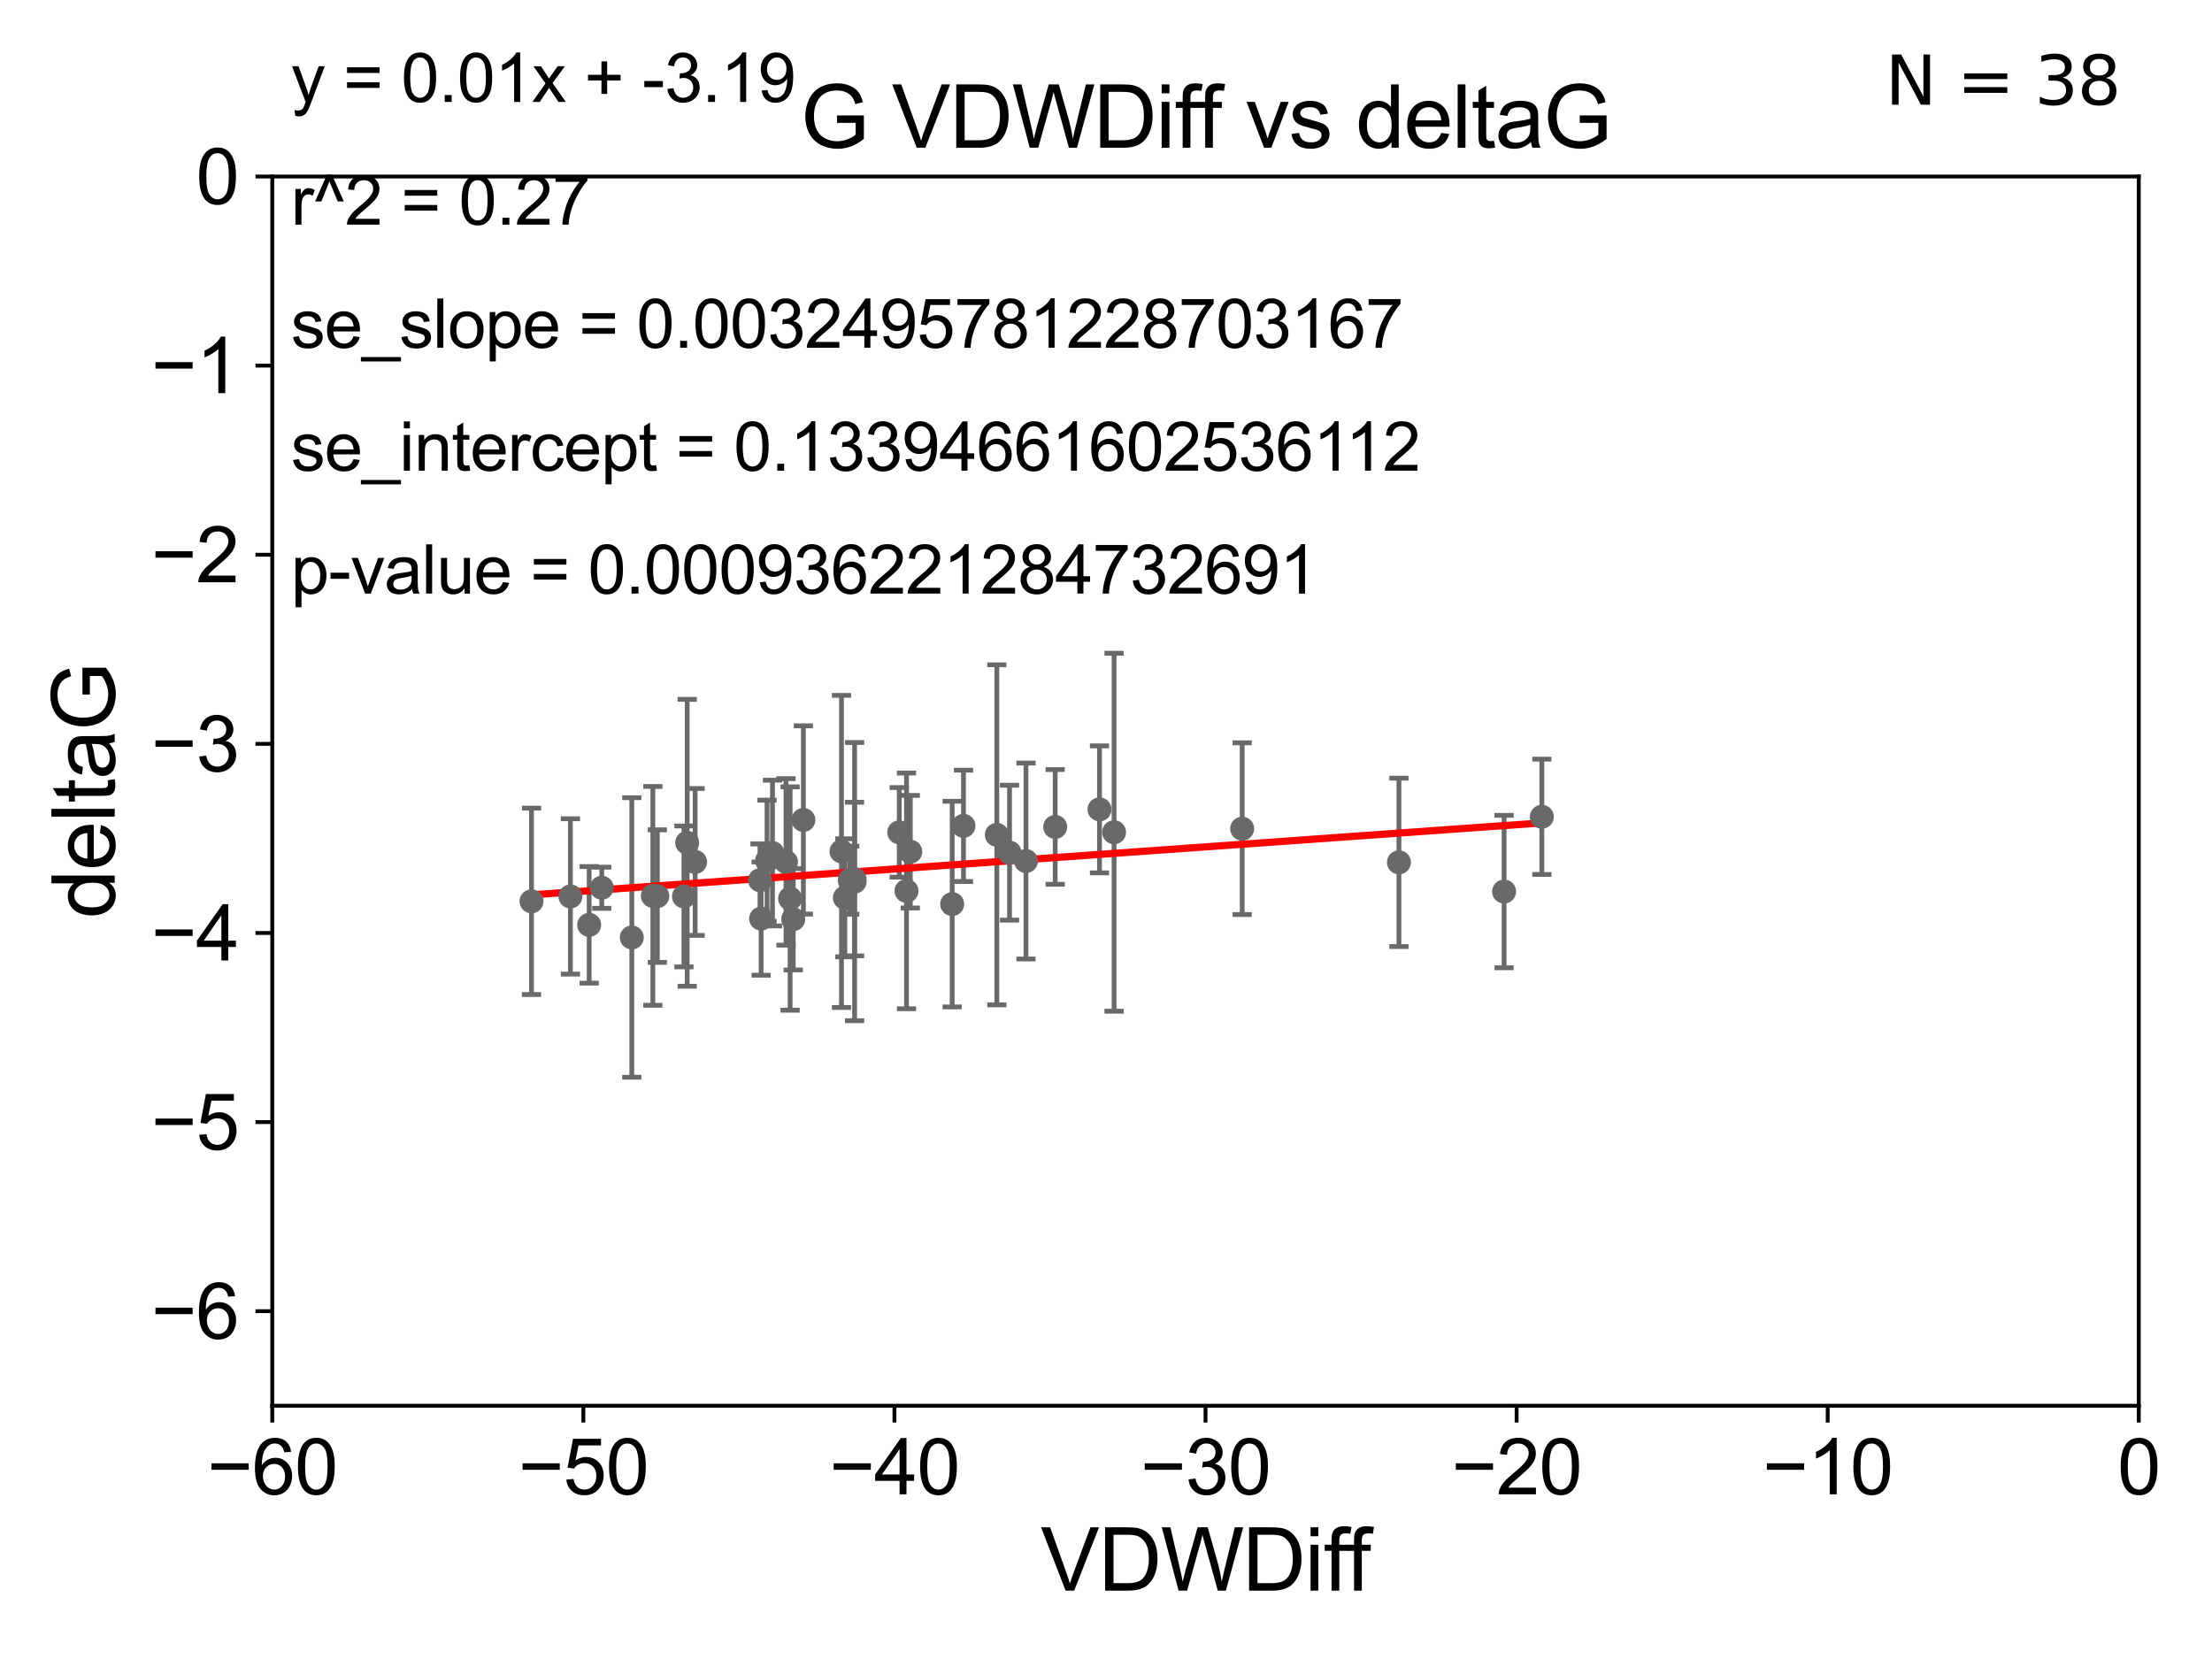 <?xml version="1.0" encoding="utf-8" standalone="no"?>
<!DOCTYPE svg PUBLIC "-//W3C//DTD SVG 1.1//EN"
  "http://www.w3.org/Graphics/SVG/1.1/DTD/svg11.dtd">
<svg xmlns:xlink="http://www.w3.org/1999/xlink" width="460.8pt" height="345.6pt" viewBox="0 0 460.8 345.6" xmlns="http://www.w3.org/2000/svg" version="1.1">
 <defs>
  <style type="text/css">*{stroke-linejoin: round; stroke-linecap: butt}</style>
 </defs>
 <g id="figure_1">
  <g id="patch_1">
   <path d="M 0 345.6 
L 460.8 345.6 
L 460.8 0 
L 0 0 
z
" style="fill: #ffffff"/>
  </g>
  <g id="axes_1">
   <g id="patch_2">
    <path d="M 56.72 292.84 
L 445.545 292.84 
L 445.545 36.775 
L 56.72 36.775 
z
" style="fill: #ffffff"/>
   </g>
   <g id="PathCollection_1">
    <defs>
     <path id="mfa354873b5" d="M 0 1.118 
C 0.297 1.118 0.581 1 0.791 0.791 
C 1 0.581 1.118 0.297 1.118 0 
C 1.118 -0.297 1 -0.581 0.791 -0.791 
C 0.581 -1 0.297 -1.118 0 -1.118 
C -0.297 -1.118 -0.581 -1 -0.791 -0.791 
C -1 -0.581 -1.118 -0.297 -1.118 0 
C -1.118 0.297 -1 0.581 -0.791 0.791 
C -0.581 1 -0.297 1.118 0 1.118 
z
" style="stroke: #696969"/>
    </defs>
    <g clip-path="url(#pa8fa0584c8)">
     <use xlink:href="#mfa354873b5" x="158.326" y="183.361" style="fill: #696969; stroke: #696969"/>
     <use xlink:href="#mfa354873b5" x="136.001" y="186.627" style="fill: #696969; stroke: #696969"/>
     <use xlink:href="#mfa354873b5" x="160.919" y="177.712" style="fill: #696969; stroke: #696969"/>
     <use xlink:href="#mfa354873b5" x="110.721" y="187.766" style="fill: #696969; stroke: #696969"/>
     <use xlink:href="#mfa354873b5" x="177.024" y="183.361" style="fill: #696969; stroke: #696969"/>
     <use xlink:href="#mfa354873b5" x="159.786" y="179.304" style="fill: #696969; stroke: #696969"/>
     <use xlink:href="#mfa354873b5" x="158.558" y="191.362" style="fill: #696969; stroke: #696969"/>
     <use xlink:href="#mfa354873b5" x="136.936" y="186.675" style="fill: #696969; stroke: #696969"/>
     <use xlink:href="#mfa354873b5" x="122.733" y="192.668" style="fill: #696969; stroke: #696969"/>
     <use xlink:href="#mfa354873b5" x="167.356" y="170.809" style="fill: #696969; stroke: #696969"/>
     <use xlink:href="#mfa354873b5" x="187.327" y="173.397" style="fill: #696969; stroke: #696969"/>
     <use xlink:href="#mfa354873b5" x="143.154" y="175.566" style="fill: #696969; stroke: #696969"/>
     <use xlink:href="#mfa354873b5" x="118.828" y="186.743" style="fill: #696969; stroke: #696969"/>
     <use xlink:href="#mfa354873b5" x="178.015" y="183.121" style="fill: #696969; stroke: #696969"/>
     <use xlink:href="#mfa354873b5" x="142.48" y="186.741" style="fill: #696969; stroke: #696969"/>
     <use xlink:href="#mfa354873b5" x="188.839" y="185.595" style="fill: #696969; stroke: #696969"/>
     <use xlink:href="#mfa354873b5" x="163.736" y="179.547" style="fill: #696969; stroke: #696969"/>
     <use xlink:href="#mfa354873b5" x="178.03" y="183.656" style="fill: #696969; stroke: #696969"/>
     <use xlink:href="#mfa354873b5" x="175.297" y="177.365" style="fill: #696969; stroke: #696969"/>
     <use xlink:href="#mfa354873b5" x="131.617" y="195.295" style="fill: #696969; stroke: #696969"/>
     <use xlink:href="#mfa354873b5" x="176" y="187.024" style="fill: #696969; stroke: #696969"/>
     <use xlink:href="#mfa354873b5" x="164.595" y="187.184" style="fill: #696969; stroke: #696969"/>
     <use xlink:href="#mfa354873b5" x="125.359" y="184.94" style="fill: #696969; stroke: #696969"/>
     <use xlink:href="#mfa354873b5" x="144.808" y="179.561" style="fill: #696969; stroke: #696969"/>
     <use xlink:href="#mfa354873b5" x="165.243" y="191.497" style="fill: #696969; stroke: #696969"/>
     <use xlink:href="#mfa354873b5" x="219.816" y="172.264" style="fill: #696969; stroke: #696969"/>
     <use xlink:href="#mfa354873b5" x="198.358" y="188.337" style="fill: #696969; stroke: #696969"/>
     <use xlink:href="#mfa354873b5" x="229.045" y="168.607" style="fill: #696969; stroke: #696969"/>
     <use xlink:href="#mfa354873b5" x="210.303" y="177.627" style="fill: #696969; stroke: #696969"/>
     <use xlink:href="#mfa354873b5" x="189.631" y="177.423" style="fill: #696969; stroke: #696969"/>
     <use xlink:href="#mfa354873b5" x="207.658" y="173.908" style="fill: #696969; stroke: #696969"/>
     <use xlink:href="#mfa354873b5" x="232.083" y="173.37" style="fill: #696969; stroke: #696969"/>
     <use xlink:href="#mfa354873b5" x="200.713" y="172.036" style="fill: #696969; stroke: #696969"/>
     <use xlink:href="#mfa354873b5" x="213.731" y="179.365" style="fill: #696969; stroke: #696969"/>
     <use xlink:href="#mfa354873b5" x="258.766" y="172.629" style="fill: #696969; stroke: #696969"/>
     <use xlink:href="#mfa354873b5" x="313.328" y="185.726" style="fill: #696969; stroke: #696969"/>
     <use xlink:href="#mfa354873b5" x="291.423" y="179.642" style="fill: #696969; stroke: #696969"/>
     <use xlink:href="#mfa354873b5" x="321.193" y="170.152" style="fill: #696969; stroke: #696969"/>
    </g>
   </g>
   <g id="matplotlib.axis_1">
    <g id="xtick_1">
     <g id="line2d_1">
      <defs>
       <path id="mc25c8fb2d3" d="M 0 0 
L 0 3.5 
" style="stroke: #000000; stroke-width: 0.8"/>
      </defs>
      <g>
       <use xlink:href="#mc25c8fb2d3" x="56.72" y="292.84" style="stroke: #000000; stroke-width: 0.8"/>
      </g>
     </g>
     <g id="text_1">
      <!-- −60 -->
      <g transform="translate(43.15 311.293)scale(0.16 -0.16)">
       <defs>
        <path id="ArialMT-2212" d="M 3381 1997 
L 356 1997 
L 356 2522 
L 3381 2522 
L 3381 1997 
z
" transform="scale(0.016)"/>
        <path id="ArialMT-36" d="M 3184 3459 
L 2625 3416 
Q 2550 3747 2413 3897 
Q 2184 4138 1850 4138 
Q 1581 4138 1378 3988 
Q 1113 3794 959 3422 
Q 806 3050 800 2363 
Q 1003 2672 1297 2822 
Q 1591 2972 1913 2972 
Q 2475 2972 2870 2558 
Q 3266 2144 3266 1488 
Q 3266 1056 3080 686 
Q 2894 316 2569 119 
Q 2244 -78 1831 -78 
Q 1128 -78 684 439 
Q 241 956 241 2144 
Q 241 3472 731 4075 
Q 1159 4600 1884 4600 
Q 2425 4600 2770 4297 
Q 3116 3994 3184 3459 
z
M 888 1484 
Q 888 1194 1011 928 
Q 1134 663 1356 523 
Q 1578 384 1822 384 
Q 2178 384 2434 671 
Q 2691 959 2691 1453 
Q 2691 1928 2437 2201 
Q 2184 2475 1800 2475 
Q 1419 2475 1153 2201 
Q 888 1928 888 1484 
z
" transform="scale(0.016)"/>
        <path id="ArialMT-30" d="M 266 2259 
Q 266 3072 433 3567 
Q 600 4063 929 4331 
Q 1259 4600 1759 4600 
Q 2128 4600 2406 4451 
Q 2684 4303 2865 4023 
Q 3047 3744 3150 3342 
Q 3253 2941 3253 2259 
Q 3253 1453 3087 958 
Q 2922 463 2592 192 
Q 2263 -78 1759 -78 
Q 1097 -78 719 397 
Q 266 969 266 2259 
z
M 844 2259 
Q 844 1131 1108 757 
Q 1372 384 1759 384 
Q 2147 384 2411 759 
Q 2675 1134 2675 2259 
Q 2675 3391 2411 3762 
Q 2147 4134 1753 4134 
Q 1366 4134 1134 3806 
Q 844 3388 844 2259 
z
" transform="scale(0.016)"/>
       </defs>
       <use xlink:href="#ArialMT-2212"/>
       <use xlink:href="#ArialMT-36" x="58.398"/>
       <use xlink:href="#ArialMT-30" x="114.014"/>
      </g>
     </g>
    </g>
    <g id="xtick_2">
     <g id="line2d_2">
      <g>
       <use xlink:href="#mc25c8fb2d3" x="121.524" y="292.84" style="stroke: #000000; stroke-width: 0.8"/>
      </g>
     </g>
     <g id="text_2">
      <!-- −50 -->
      <g transform="translate(107.954 311.293)scale(0.16 -0.16)">
       <defs>
        <path id="ArialMT-35" d="M 266 1200 
L 856 1250 
Q 922 819 1161 601 
Q 1400 384 1738 384 
Q 2144 384 2425 690 
Q 2706 997 2706 1503 
Q 2706 1984 2436 2262 
Q 2166 2541 1728 2541 
Q 1456 2541 1237 2417 
Q 1019 2294 894 2097 
L 366 2166 
L 809 4519 
L 3088 4519 
L 3088 3981 
L 1259 3981 
L 1013 2750 
Q 1425 3038 1878 3038 
Q 2478 3038 2890 2622 
Q 3303 2206 3303 1553 
Q 3303 931 2941 478 
Q 2500 -78 1738 -78 
Q 1113 -78 717 272 
Q 322 622 266 1200 
z
" transform="scale(0.016)"/>
       </defs>
       <use xlink:href="#ArialMT-2212"/>
       <use xlink:href="#ArialMT-35" x="58.398"/>
       <use xlink:href="#ArialMT-30" x="114.014"/>
      </g>
     </g>
    </g>
    <g id="xtick_3">
     <g id="line2d_3">
      <g>
       <use xlink:href="#mc25c8fb2d3" x="186.328" y="292.84" style="stroke: #000000; stroke-width: 0.8"/>
      </g>
     </g>
     <g id="text_3">
      <!-- −40 -->
      <g transform="translate(172.758 311.293)scale(0.16 -0.16)">
       <defs>
        <path id="ArialMT-34" d="M 2069 0 
L 2069 1097 
L 81 1097 
L 81 1613 
L 2172 4581 
L 2631 4581 
L 2631 1613 
L 3250 1613 
L 3250 1097 
L 2631 1097 
L 2631 0 
L 2069 0 
z
M 2069 1613 
L 2069 3678 
L 634 1613 
L 2069 1613 
z
" transform="scale(0.016)"/>
       </defs>
       <use xlink:href="#ArialMT-2212"/>
       <use xlink:href="#ArialMT-34" x="58.398"/>
       <use xlink:href="#ArialMT-30" x="114.014"/>
      </g>
     </g>
    </g>
    <g id="xtick_4">
     <g id="line2d_4">
      <g>
       <use xlink:href="#mc25c8fb2d3" x="251.132" y="292.84" style="stroke: #000000; stroke-width: 0.8"/>
      </g>
     </g>
     <g id="text_4">
      <!-- −30 -->
      <g transform="translate(237.562 311.293)scale(0.16 -0.16)">
       <defs>
        <path id="ArialMT-33" d="M 269 1209 
L 831 1284 
Q 928 806 1161 595 
Q 1394 384 1728 384 
Q 2125 384 2398 659 
Q 2672 934 2672 1341 
Q 2672 1728 2419 1979 
Q 2166 2231 1775 2231 
Q 1616 2231 1378 2169 
L 1441 2663 
Q 1497 2656 1531 2656 
Q 1891 2656 2178 2843 
Q 2466 3031 2466 3422 
Q 2466 3731 2256 3934 
Q 2047 4138 1716 4138 
Q 1388 4138 1169 3931 
Q 950 3725 888 3313 
L 325 3413 
Q 428 3978 793 4289 
Q 1159 4600 1703 4600 
Q 2078 4600 2393 4439 
Q 2709 4278 2876 4000 
Q 3044 3722 3044 3409 
Q 3044 3113 2884 2869 
Q 2725 2625 2413 2481 
Q 2819 2388 3044 2092 
Q 3269 1797 3269 1353 
Q 3269 753 2831 336 
Q 2394 -81 1725 -81 
Q 1122 -81 723 278 
Q 325 638 269 1209 
z
" transform="scale(0.016)"/>
       </defs>
       <use xlink:href="#ArialMT-2212"/>
       <use xlink:href="#ArialMT-33" x="58.398"/>
       <use xlink:href="#ArialMT-30" x="114.014"/>
      </g>
     </g>
    </g>
    <g id="xtick_5">
     <g id="line2d_5">
      <g>
       <use xlink:href="#mc25c8fb2d3" x="315.937" y="292.84" style="stroke: #000000; stroke-width: 0.8"/>
      </g>
     </g>
     <g id="text_5">
      <!-- −20 -->
      <g transform="translate(302.367 311.293)scale(0.16 -0.16)">
       <defs>
        <path id="ArialMT-32" d="M 3222 541 
L 3222 0 
L 194 0 
Q 188 203 259 391 
Q 375 700 629 1000 
Q 884 1300 1366 1694 
Q 2113 2306 2375 2664 
Q 2638 3022 2638 3341 
Q 2638 3675 2398 3904 
Q 2159 4134 1775 4134 
Q 1369 4134 1125 3890 
Q 881 3647 878 3216 
L 300 3275 
Q 359 3922 746 4261 
Q 1134 4600 1788 4600 
Q 2447 4600 2831 4234 
Q 3216 3869 3216 3328 
Q 3216 3053 3103 2787 
Q 2991 2522 2730 2228 
Q 2469 1934 1863 1422 
Q 1356 997 1212 845 
Q 1069 694 975 541 
L 3222 541 
z
" transform="scale(0.016)"/>
       </defs>
       <use xlink:href="#ArialMT-2212"/>
       <use xlink:href="#ArialMT-32" x="58.398"/>
       <use xlink:href="#ArialMT-30" x="114.014"/>
      </g>
     </g>
    </g>
    <g id="xtick_6">
     <g id="line2d_6">
      <g>
       <use xlink:href="#mc25c8fb2d3" x="380.741" y="292.84" style="stroke: #000000; stroke-width: 0.8"/>
      </g>
     </g>
     <g id="text_6">
      <!-- −10 -->
      <g transform="translate(367.171 311.293)scale(0.16 -0.16)">
       <defs>
        <path id="ArialMT-31" d="M 2384 0 
L 1822 0 
L 1822 3584 
Q 1619 3391 1289 3197 
Q 959 3003 697 2906 
L 697 3450 
Q 1169 3672 1522 3987 
Q 1875 4303 2022 4600 
L 2384 4600 
L 2384 0 
z
" transform="scale(0.016)"/>
       </defs>
       <use xlink:href="#ArialMT-2212"/>
       <use xlink:href="#ArialMT-31" x="58.398"/>
       <use xlink:href="#ArialMT-30" x="114.014"/>
      </g>
     </g>
    </g>
    <g id="xtick_7">
     <g id="line2d_7">
      <g>
       <use xlink:href="#mc25c8fb2d3" x="445.545" y="292.84" style="stroke: #000000; stroke-width: 0.8"/>
      </g>
     </g>
     <g id="text_7">
      <!-- 0 -->
      <g transform="translate(441.096 311.293)scale(0.16 -0.16)">
       <use xlink:href="#ArialMT-30"/>
      </g>
     </g>
    </g>
    <g id="text_8">
     <!-- VDWDiff -->
     <g transform="translate(216.792 331.357)scale(0.18 -0.18)">
      <defs>
       <path id="ArialMT-56" d="M 1803 0 
L 28 4581 
L 684 4581 
L 1875 1253 
Q 2019 853 2116 503 
Q 2222 878 2363 1253 
L 3600 4581 
L 4219 4581 
L 2425 0 
L 1803 0 
z
" transform="scale(0.016)"/>
       <path id="ArialMT-44" d="M 494 0 
L 494 4581 
L 2072 4581 
Q 2606 4581 2888 4516 
Q 3281 4425 3559 4188 
Q 3922 3881 4101 3404 
Q 4281 2928 4281 2316 
Q 4281 1794 4159 1391 
Q 4038 988 3847 723 
Q 3656 459 3429 307 
Q 3203 156 2883 78 
Q 2563 0 2147 0 
L 494 0 
z
M 1100 541 
L 2078 541 
Q 2531 541 2789 625 
Q 3047 709 3200 863 
Q 3416 1078 3536 1442 
Q 3656 1806 3656 2325 
Q 3656 3044 3420 3430 
Q 3184 3816 2847 3947 
Q 2603 4041 2063 4041 
L 1100 4041 
L 1100 541 
z
" transform="scale(0.016)"/>
       <path id="ArialMT-57" d="M 1294 0 
L 78 4581 
L 700 4581 
L 1397 1578 
Q 1509 1106 1591 641 
Q 1766 1375 1797 1488 
L 2669 4581 
L 3400 4581 
L 4056 2263 
Q 4303 1400 4413 641 
Q 4500 1075 4641 1638 
L 5359 4581 
L 5969 4581 
L 4713 0 
L 4128 0 
L 3163 3491 
Q 3041 3928 3019 4028 
Q 2947 3713 2884 3491 
L 1913 0 
L 1294 0 
z
" transform="scale(0.016)"/>
       <path id="ArialMT-69" d="M 425 3934 
L 425 4581 
L 988 4581 
L 988 3934 
L 425 3934 
z
M 425 0 
L 425 3319 
L 988 3319 
L 988 0 
L 425 0 
z
" transform="scale(0.016)"/>
       <path id="ArialMT-66" d="M 556 0 
L 556 2881 
L 59 2881 
L 59 3319 
L 556 3319 
L 556 3672 
Q 556 4006 616 4169 
Q 697 4388 901 4523 
Q 1106 4659 1475 4659 
Q 1713 4659 2000 4603 
L 1916 4113 
Q 1741 4144 1584 4144 
Q 1328 4144 1222 4034 
Q 1116 3925 1116 3625 
L 1116 3319 
L 1763 3319 
L 1763 2881 
L 1116 2881 
L 1116 0 
L 556 0 
z
" transform="scale(0.016)"/>
      </defs>
      <use xlink:href="#ArialMT-56"/>
      <use xlink:href="#ArialMT-44" x="66.699"/>
      <use xlink:href="#ArialMT-57" x="138.916"/>
      <use xlink:href="#ArialMT-44" x="233.301"/>
      <use xlink:href="#ArialMT-69" x="305.518"/>
      <use xlink:href="#ArialMT-66" x="327.734"/>
      <use xlink:href="#ArialMT-66" x="353.768"/>
     </g>
    </g>
   </g>
   <g id="matplotlib.axis_2">
    <g id="ytick_1">
     <g id="line2d_8">
      <defs>
       <path id="mfca65fd960" d="M 0 0 
L -3.5 0 
" style="stroke: #000000; stroke-width: 0.8"/>
      </defs>
      <g>
       <use xlink:href="#mfca65fd960" x="56.72" y="273.143" style="stroke: #000000; stroke-width: 0.8"/>
      </g>
     </g>
     <g id="text_9">
      <!-- −6 -->
      <g transform="translate(31.477 278.869)scale(0.16 -0.16)">
       <use xlink:href="#ArialMT-2212"/>
       <use xlink:href="#ArialMT-36" x="58.398"/>
      </g>
     </g>
    </g>
    <g id="ytick_2">
     <g id="line2d_9">
      <g>
       <use xlink:href="#mfca65fd960" x="56.72" y="233.748" style="stroke: #000000; stroke-width: 0.8"/>
      </g>
     </g>
     <g id="text_10">
      <!-- −5 -->
      <g transform="translate(31.477 239.474)scale(0.16 -0.16)">
       <use xlink:href="#ArialMT-2212"/>
       <use xlink:href="#ArialMT-35" x="58.398"/>
      </g>
     </g>
    </g>
    <g id="ytick_3">
     <g id="line2d_10">
      <g>
       <use xlink:href="#mfca65fd960" x="56.72" y="194.353" style="stroke: #000000; stroke-width: 0.8"/>
      </g>
     </g>
     <g id="text_11">
      <!-- −4 -->
      <g transform="translate(31.477 200.08)scale(0.16 -0.16)">
       <use xlink:href="#ArialMT-2212"/>
       <use xlink:href="#ArialMT-34" x="58.398"/>
      </g>
     </g>
    </g>
    <g id="ytick_4">
     <g id="line2d_11">
      <g>
       <use xlink:href="#mfca65fd960" x="56.72" y="154.959" style="stroke: #000000; stroke-width: 0.8"/>
      </g>
     </g>
     <g id="text_12">
      <!-- −3 -->
      <g transform="translate(31.477 160.685)scale(0.16 -0.16)">
       <use xlink:href="#ArialMT-2212"/>
       <use xlink:href="#ArialMT-33" x="58.398"/>
      </g>
     </g>
    </g>
    <g id="ytick_5">
     <g id="line2d_12">
      <g>
       <use xlink:href="#mfca65fd960" x="56.72" y="115.564" style="stroke: #000000; stroke-width: 0.8"/>
      </g>
     </g>
     <g id="text_13">
      <!-- −2 -->
      <g transform="translate(31.477 121.29)scale(0.16 -0.16)">
       <use xlink:href="#ArialMT-2212"/>
       <use xlink:href="#ArialMT-32" x="58.398"/>
      </g>
     </g>
    </g>
    <g id="ytick_6">
     <g id="line2d_13">
      <g>
       <use xlink:href="#mfca65fd960" x="56.72" y="76.17" style="stroke: #000000; stroke-width: 0.8"/>
      </g>
     </g>
     <g id="text_14">
      <!-- −1 -->
      <g transform="translate(31.477 81.896)scale(0.16 -0.16)">
       <use xlink:href="#ArialMT-2212"/>
       <use xlink:href="#ArialMT-31" x="58.398"/>
      </g>
     </g>
    </g>
    <g id="ytick_7">
     <g id="line2d_14">
      <g>
       <use xlink:href="#mfca65fd960" x="56.72" y="36.775" style="stroke: #000000; stroke-width: 0.8"/>
      </g>
     </g>
     <g id="text_15">
      <!-- 0 -->
      <g transform="translate(40.822 42.501)scale(0.16 -0.16)">
       <use xlink:href="#ArialMT-30"/>
      </g>
     </g>
    </g>
    <g id="text_16">
     <!-- deltaG -->
     <g transform="translate(23.9 191.322)rotate(-90)scale(0.18 -0.18)">
      <defs>
       <path id="ArialMT-64" d="M 2575 0 
L 2575 419 
Q 2259 -75 1647 -75 
Q 1250 -75 917 144 
Q 584 363 401 755 
Q 219 1147 219 1656 
Q 219 2153 384 2558 
Q 550 2963 881 3178 
Q 1213 3394 1622 3394 
Q 1922 3394 2156 3267 
Q 2391 3141 2538 2938 
L 2538 4581 
L 3097 4581 
L 3097 0 
L 2575 0 
z
M 797 1656 
Q 797 1019 1065 703 
Q 1334 388 1700 388 
Q 2069 388 2326 689 
Q 2584 991 2584 1609 
Q 2584 2291 2321 2609 
Q 2059 2928 1675 2928 
Q 1300 2928 1048 2622 
Q 797 2316 797 1656 
z
" transform="scale(0.016)"/>
       <path id="ArialMT-65" d="M 2694 1069 
L 3275 997 
Q 3138 488 2766 206 
Q 2394 -75 1816 -75 
Q 1088 -75 661 373 
Q 234 822 234 1631 
Q 234 2469 665 2931 
Q 1097 3394 1784 3394 
Q 2450 3394 2872 2941 
Q 3294 2488 3294 1666 
Q 3294 1616 3291 1516 
L 816 1516 
Q 847 969 1125 678 
Q 1403 388 1819 388 
Q 2128 388 2347 550 
Q 2566 713 2694 1069 
z
M 847 1978 
L 2700 1978 
Q 2663 2397 2488 2606 
Q 2219 2931 1791 2931 
Q 1403 2931 1139 2672 
Q 875 2413 847 1978 
z
" transform="scale(0.016)"/>
       <path id="ArialMT-6c" d="M 409 0 
L 409 4581 
L 972 4581 
L 972 0 
L 409 0 
z
" transform="scale(0.016)"/>
       <path id="ArialMT-74" d="M 1650 503 
L 1731 6 
Q 1494 -44 1306 -44 
Q 1000 -44 831 53 
Q 663 150 594 308 
Q 525 466 525 972 
L 525 2881 
L 113 2881 
L 113 3319 
L 525 3319 
L 525 4141 
L 1084 4478 
L 1084 3319 
L 1650 3319 
L 1650 2881 
L 1084 2881 
L 1084 941 
Q 1084 700 1114 631 
Q 1144 563 1211 522 
Q 1278 481 1403 481 
Q 1497 481 1650 503 
z
" transform="scale(0.016)"/>
       <path id="ArialMT-61" d="M 2588 409 
Q 2275 144 1986 34 
Q 1697 -75 1366 -75 
Q 819 -75 525 192 
Q 231 459 231 875 
Q 231 1119 342 1320 
Q 453 1522 633 1644 
Q 813 1766 1038 1828 
Q 1203 1872 1538 1913 
Q 2219 1994 2541 2106 
Q 2544 2222 2544 2253 
Q 2544 2597 2384 2738 
Q 2169 2928 1744 2928 
Q 1347 2928 1158 2789 
Q 969 2650 878 2297 
L 328 2372 
Q 403 2725 575 2942 
Q 747 3159 1072 3276 
Q 1397 3394 1825 3394 
Q 2250 3394 2515 3294 
Q 2781 3194 2906 3042 
Q 3031 2891 3081 2659 
Q 3109 2516 3109 2141 
L 3109 1391 
Q 3109 606 3145 398 
Q 3181 191 3288 0 
L 2700 0 
Q 2613 175 2588 409 
z
M 2541 1666 
Q 2234 1541 1622 1453 
Q 1275 1403 1131 1340 
Q 988 1278 909 1158 
Q 831 1038 831 891 
Q 831 666 1001 516 
Q 1172 366 1500 366 
Q 1825 366 2078 508 
Q 2331 650 2450 897 
Q 2541 1088 2541 1459 
L 2541 1666 
z
" transform="scale(0.016)"/>
       <path id="ArialMT-47" d="M 2638 1797 
L 2638 2334 
L 4578 2338 
L 4578 638 
Q 4131 281 3656 101 
Q 3181 -78 2681 -78 
Q 2006 -78 1454 211 
Q 903 500 622 1047 
Q 341 1594 341 2269 
Q 341 2938 620 3517 
Q 900 4097 1425 4378 
Q 1950 4659 2634 4659 
Q 3131 4659 3532 4498 
Q 3934 4338 4162 4050 
Q 4391 3763 4509 3300 
L 3963 3150 
Q 3859 3500 3706 3700 
Q 3553 3900 3268 4020 
Q 2984 4141 2638 4141 
Q 2222 4141 1919 4014 
Q 1616 3888 1430 3681 
Q 1244 3475 1141 3228 
Q 966 2803 966 2306 
Q 966 1694 1177 1281 
Q 1388 869 1791 669 
Q 2194 469 2647 469 
Q 3041 469 3416 620 
Q 3791 772 3984 944 
L 3984 1797 
L 2638 1797 
z
" transform="scale(0.016)"/>
      </defs>
      <use xlink:href="#ArialMT-64"/>
      <use xlink:href="#ArialMT-65" x="55.615"/>
      <use xlink:href="#ArialMT-6c" x="111.23"/>
      <use xlink:href="#ArialMT-74" x="133.447"/>
      <use xlink:href="#ArialMT-61" x="161.23"/>
      <use xlink:href="#ArialMT-47" x="216.846"/>
     </g>
    </g>
   </g>
   <g id="LineCollection_1">
    <path d="M 158.326 190.918 
L 158.326 175.804 
" clip-path="url(#pa8fa0584c8)" style="fill: none; stroke: #696969"/>
    <path d="M 136.001 209.422 
L 136.001 163.832 
" clip-path="url(#pa8fa0584c8)" style="fill: none; stroke: #696969"/>
    <path d="M 160.919 192.894 
L 160.919 162.53 
" clip-path="url(#pa8fa0584c8)" style="fill: none; stroke: #696969"/>
    <path d="M 110.721 207.177 
L 110.721 168.355 
" clip-path="url(#pa8fa0584c8)" style="fill: none; stroke: #696969"/>
    <path d="M 177.024 190.447 
L 177.024 176.274 
" clip-path="url(#pa8fa0584c8)" style="fill: none; stroke: #696969"/>
    <path d="M 159.786 191.921 
L 159.786 166.688 
" clip-path="url(#pa8fa0584c8)" style="fill: none; stroke: #696969"/>
    <path d="M 158.558 203.155 
L 158.558 179.569 
" clip-path="url(#pa8fa0584c8)" style="fill: none; stroke: #696969"/>
    <path d="M 136.936 200.482 
L 136.936 172.868 
" clip-path="url(#pa8fa0584c8)" style="fill: none; stroke: #696969"/>
    <path d="M 122.733 204.811 
L 122.733 180.525 
" clip-path="url(#pa8fa0584c8)" style="fill: none; stroke: #696969"/>
    <path d="M 167.356 190.416 
L 167.356 151.203 
" clip-path="url(#pa8fa0584c8)" style="fill: none; stroke: #696969"/>
    <path d="M 187.327 182.729 
L 187.327 164.065 
" clip-path="url(#pa8fa0584c8)" style="fill: none; stroke: #696969"/>
    <path d="M 143.154 205.447 
L 143.154 145.685 
" clip-path="url(#pa8fa0584c8)" style="fill: none; stroke: #696969"/>
    <path d="M 118.828 202.923 
L 118.828 170.563 
" clip-path="url(#pa8fa0584c8)" style="fill: none; stroke: #696969"/>
    <path d="M 178.015 199.12 
L 178.015 167.123 
" clip-path="url(#pa8fa0584c8)" style="fill: none; stroke: #696969"/>
    <path d="M 142.48 201.422 
L 142.48 172.061 
" clip-path="url(#pa8fa0584c8)" style="fill: none; stroke: #696969"/>
    <path d="M 188.839 210.144 
L 188.839 161.047 
" clip-path="url(#pa8fa0584c8)" style="fill: none; stroke: #696969"/>
    <path d="M 163.736 196.891 
L 163.736 162.203 
" clip-path="url(#pa8fa0584c8)" style="fill: none; stroke: #696969"/>
    <path d="M 178.03 212.633 
L 178.03 154.679 
" clip-path="url(#pa8fa0584c8)" style="fill: none; stroke: #696969"/>
    <path d="M 175.297 209.872 
L 175.297 144.859 
" clip-path="url(#pa8fa0584c8)" style="fill: none; stroke: #696969"/>
    <path d="M 131.617 224.411 
L 131.617 166.18 
" clip-path="url(#pa8fa0584c8)" style="fill: none; stroke: #696969"/>
    <path d="M 176 199.324 
L 176 174.725 
" clip-path="url(#pa8fa0584c8)" style="fill: none; stroke: #696969"/>
    <path d="M 164.595 210.444 
L 164.595 163.924 
" clip-path="url(#pa8fa0584c8)" style="fill: none; stroke: #696969"/>
    <path d="M 125.359 189.225 
L 125.359 180.655 
" clip-path="url(#pa8fa0584c8)" style="fill: none; stroke: #696969"/>
    <path d="M 144.808 194.86 
L 144.808 164.263 
" clip-path="url(#pa8fa0584c8)" style="fill: none; stroke: #696969"/>
    <path d="M 165.243 202.055 
L 165.243 180.939 
" clip-path="url(#pa8fa0584c8)" style="fill: none; stroke: #696969"/>
    <path d="M 219.816 184.214 
L 219.816 160.315 
" clip-path="url(#pa8fa0584c8)" style="fill: none; stroke: #696969"/>
    <path d="M 198.358 209.758 
L 198.358 166.916 
" clip-path="url(#pa8fa0584c8)" style="fill: none; stroke: #696969"/>
    <path d="M 229.045 181.833 
L 229.045 155.381 
" clip-path="url(#pa8fa0584c8)" style="fill: none; stroke: #696969"/>
    <path d="M 210.303 191.679 
L 210.303 163.576 
" clip-path="url(#pa8fa0584c8)" style="fill: none; stroke: #696969"/>
    <path d="M 189.631 189.152 
L 189.631 165.694 
" clip-path="url(#pa8fa0584c8)" style="fill: none; stroke: #696969"/>
    <path d="M 207.658 209.327 
L 207.658 138.489 
" clip-path="url(#pa8fa0584c8)" style="fill: none; stroke: #696969"/>
    <path d="M 232.083 210.653 
L 232.083 136.087 
" clip-path="url(#pa8fa0584c8)" style="fill: none; stroke: #696969"/>
    <path d="M 200.713 183.631 
L 200.713 160.441 
" clip-path="url(#pa8fa0584c8)" style="fill: none; stroke: #696969"/>
    <path d="M 213.731 199.772 
L 213.731 158.959 
" clip-path="url(#pa8fa0584c8)" style="fill: none; stroke: #696969"/>
    <path d="M 258.766 190.515 
L 258.766 154.744 
" clip-path="url(#pa8fa0584c8)" style="fill: none; stroke: #696969"/>
    <path d="M 313.328 201.602 
L 313.328 169.849 
" clip-path="url(#pa8fa0584c8)" style="fill: none; stroke: #696969"/>
    <path d="M 291.423 197.176 
L 291.423 162.108 
" clip-path="url(#pa8fa0584c8)" style="fill: none; stroke: #696969"/>
    <path d="M 321.193 182.166 
L 321.193 158.137 
" clip-path="url(#pa8fa0584c8)" style="fill: none; stroke: #696969"/>
   </g>
   <g id="line2d_15">
    <defs>
     <path id="m72425e7fc6" d="M 2 0 
L -2 -0 
" style="stroke: #696969"/>
    </defs>
    <g clip-path="url(#pa8fa0584c8)">
     <use xlink:href="#m72425e7fc6" x="158.326" y="190.918" style="fill: #696969; stroke: #696969"/>
     <use xlink:href="#m72425e7fc6" x="136.001" y="209.422" style="fill: #696969; stroke: #696969"/>
     <use xlink:href="#m72425e7fc6" x="160.919" y="192.894" style="fill: #696969; stroke: #696969"/>
     <use xlink:href="#m72425e7fc6" x="110.721" y="207.177" style="fill: #696969; stroke: #696969"/>
     <use xlink:href="#m72425e7fc6" x="177.024" y="190.447" style="fill: #696969; stroke: #696969"/>
     <use xlink:href="#m72425e7fc6" x="159.786" y="191.921" style="fill: #696969; stroke: #696969"/>
     <use xlink:href="#m72425e7fc6" x="158.558" y="203.155" style="fill: #696969; stroke: #696969"/>
     <use xlink:href="#m72425e7fc6" x="136.936" y="200.482" style="fill: #696969; stroke: #696969"/>
     <use xlink:href="#m72425e7fc6" x="122.733" y="204.811" style="fill: #696969; stroke: #696969"/>
     <use xlink:href="#m72425e7fc6" x="167.356" y="190.416" style="fill: #696969; stroke: #696969"/>
     <use xlink:href="#m72425e7fc6" x="187.327" y="182.729" style="fill: #696969; stroke: #696969"/>
     <use xlink:href="#m72425e7fc6" x="143.154" y="205.447" style="fill: #696969; stroke: #696969"/>
     <use xlink:href="#m72425e7fc6" x="118.828" y="202.923" style="fill: #696969; stroke: #696969"/>
     <use xlink:href="#m72425e7fc6" x="178.015" y="199.12" style="fill: #696969; stroke: #696969"/>
     <use xlink:href="#m72425e7fc6" x="142.48" y="201.422" style="fill: #696969; stroke: #696969"/>
     <use xlink:href="#m72425e7fc6" x="188.839" y="210.144" style="fill: #696969; stroke: #696969"/>
     <use xlink:href="#m72425e7fc6" x="163.736" y="196.891" style="fill: #696969; stroke: #696969"/>
     <use xlink:href="#m72425e7fc6" x="178.03" y="212.633" style="fill: #696969; stroke: #696969"/>
     <use xlink:href="#m72425e7fc6" x="175.297" y="209.872" style="fill: #696969; stroke: #696969"/>
     <use xlink:href="#m72425e7fc6" x="131.617" y="224.411" style="fill: #696969; stroke: #696969"/>
     <use xlink:href="#m72425e7fc6" x="176" y="199.324" style="fill: #696969; stroke: #696969"/>
     <use xlink:href="#m72425e7fc6" x="164.595" y="210.444" style="fill: #696969; stroke: #696969"/>
     <use xlink:href="#m72425e7fc6" x="125.359" y="189.225" style="fill: #696969; stroke: #696969"/>
     <use xlink:href="#m72425e7fc6" x="144.808" y="194.86" style="fill: #696969; stroke: #696969"/>
     <use xlink:href="#m72425e7fc6" x="165.243" y="202.055" style="fill: #696969; stroke: #696969"/>
     <use xlink:href="#m72425e7fc6" x="219.816" y="184.214" style="fill: #696969; stroke: #696969"/>
     <use xlink:href="#m72425e7fc6" x="198.358" y="209.758" style="fill: #696969; stroke: #696969"/>
     <use xlink:href="#m72425e7fc6" x="229.045" y="181.833" style="fill: #696969; stroke: #696969"/>
     <use xlink:href="#m72425e7fc6" x="210.303" y="191.679" style="fill: #696969; stroke: #696969"/>
     <use xlink:href="#m72425e7fc6" x="189.631" y="189.152" style="fill: #696969; stroke: #696969"/>
     <use xlink:href="#m72425e7fc6" x="207.658" y="209.327" style="fill: #696969; stroke: #696969"/>
     <use xlink:href="#m72425e7fc6" x="232.083" y="210.653" style="fill: #696969; stroke: #696969"/>
     <use xlink:href="#m72425e7fc6" x="200.713" y="183.631" style="fill: #696969; stroke: #696969"/>
     <use xlink:href="#m72425e7fc6" x="213.731" y="199.772" style="fill: #696969; stroke: #696969"/>
     <use xlink:href="#m72425e7fc6" x="258.766" y="190.515" style="fill: #696969; stroke: #696969"/>
     <use xlink:href="#m72425e7fc6" x="313.328" y="201.602" style="fill: #696969; stroke: #696969"/>
     <use xlink:href="#m72425e7fc6" x="291.423" y="197.176" style="fill: #696969; stroke: #696969"/>
     <use xlink:href="#m72425e7fc6" x="321.193" y="182.166" style="fill: #696969; stroke: #696969"/>
    </g>
   </g>
   <g id="line2d_16">
    <g clip-path="url(#pa8fa0584c8)">
     <use xlink:href="#m72425e7fc6" x="158.326" y="175.804" style="fill: #696969; stroke: #696969"/>
     <use xlink:href="#m72425e7fc6" x="136.001" y="163.832" style="fill: #696969; stroke: #696969"/>
     <use xlink:href="#m72425e7fc6" x="160.919" y="162.53" style="fill: #696969; stroke: #696969"/>
     <use xlink:href="#m72425e7fc6" x="110.721" y="168.355" style="fill: #696969; stroke: #696969"/>
     <use xlink:href="#m72425e7fc6" x="177.024" y="176.274" style="fill: #696969; stroke: #696969"/>
     <use xlink:href="#m72425e7fc6" x="159.786" y="166.688" style="fill: #696969; stroke: #696969"/>
     <use xlink:href="#m72425e7fc6" x="158.558" y="179.569" style="fill: #696969; stroke: #696969"/>
     <use xlink:href="#m72425e7fc6" x="136.936" y="172.868" style="fill: #696969; stroke: #696969"/>
     <use xlink:href="#m72425e7fc6" x="122.733" y="180.525" style="fill: #696969; stroke: #696969"/>
     <use xlink:href="#m72425e7fc6" x="167.356" y="151.203" style="fill: #696969; stroke: #696969"/>
     <use xlink:href="#m72425e7fc6" x="187.327" y="164.065" style="fill: #696969; stroke: #696969"/>
     <use xlink:href="#m72425e7fc6" x="143.154" y="145.685" style="fill: #696969; stroke: #696969"/>
     <use xlink:href="#m72425e7fc6" x="118.828" y="170.563" style="fill: #696969; stroke: #696969"/>
     <use xlink:href="#m72425e7fc6" x="178.015" y="167.123" style="fill: #696969; stroke: #696969"/>
     <use xlink:href="#m72425e7fc6" x="142.48" y="172.061" style="fill: #696969; stroke: #696969"/>
     <use xlink:href="#m72425e7fc6" x="188.839" y="161.047" style="fill: #696969; stroke: #696969"/>
     <use xlink:href="#m72425e7fc6" x="163.736" y="162.203" style="fill: #696969; stroke: #696969"/>
     <use xlink:href="#m72425e7fc6" x="178.03" y="154.679" style="fill: #696969; stroke: #696969"/>
     <use xlink:href="#m72425e7fc6" x="175.297" y="144.859" style="fill: #696969; stroke: #696969"/>
     <use xlink:href="#m72425e7fc6" x="131.617" y="166.18" style="fill: #696969; stroke: #696969"/>
     <use xlink:href="#m72425e7fc6" x="176" y="174.725" style="fill: #696969; stroke: #696969"/>
     <use xlink:href="#m72425e7fc6" x="164.595" y="163.924" style="fill: #696969; stroke: #696969"/>
     <use xlink:href="#m72425e7fc6" x="125.359" y="180.655" style="fill: #696969; stroke: #696969"/>
     <use xlink:href="#m72425e7fc6" x="144.808" y="164.263" style="fill: #696969; stroke: #696969"/>
     <use xlink:href="#m72425e7fc6" x="165.243" y="180.939" style="fill: #696969; stroke: #696969"/>
     <use xlink:href="#m72425e7fc6" x="219.816" y="160.315" style="fill: #696969; stroke: #696969"/>
     <use xlink:href="#m72425e7fc6" x="198.358" y="166.916" style="fill: #696969; stroke: #696969"/>
     <use xlink:href="#m72425e7fc6" x="229.045" y="155.381" style="fill: #696969; stroke: #696969"/>
     <use xlink:href="#m72425e7fc6" x="210.303" y="163.576" style="fill: #696969; stroke: #696969"/>
     <use xlink:href="#m72425e7fc6" x="189.631" y="165.694" style="fill: #696969; stroke: #696969"/>
     <use xlink:href="#m72425e7fc6" x="207.658" y="138.489" style="fill: #696969; stroke: #696969"/>
     <use xlink:href="#m72425e7fc6" x="232.083" y="136.087" style="fill: #696969; stroke: #696969"/>
     <use xlink:href="#m72425e7fc6" x="200.713" y="160.441" style="fill: #696969; stroke: #696969"/>
     <use xlink:href="#m72425e7fc6" x="213.731" y="158.959" style="fill: #696969; stroke: #696969"/>
     <use xlink:href="#m72425e7fc6" x="258.766" y="154.744" style="fill: #696969; stroke: #696969"/>
     <use xlink:href="#m72425e7fc6" x="313.328" y="169.849" style="fill: #696969; stroke: #696969"/>
     <use xlink:href="#m72425e7fc6" x="291.423" y="162.108" style="fill: #696969; stroke: #696969"/>
     <use xlink:href="#m72425e7fc6" x="321.193" y="158.137" style="fill: #696969; stroke: #696969"/>
    </g>
   </g>
   <g id="line2d_17">
    <path d="M 158.326 183.027 
L 136.001 184.617 
L 160.919 182.842 
L 110.721 186.417 
L 177.024 181.695 
L 159.786 182.923 
L 158.558 183.01 
L 136.936 184.55 
L 122.733 185.562 
L 167.356 182.384 
L 187.327 180.961 
L 143.154 184.107 
L 118.828 185.84 
L 178.015 181.624 
L 142.48 184.155 
L 188.839 180.853 
L 163.736 182.641 
L 178.03 181.623 
L 175.297 181.818 
L 131.617 184.929 
L 176 181.768 
L 164.595 182.58 
L 125.359 185.375 
L 144.808 183.989 
L 165.243 182.534 
L 219.816 178.647 
L 198.358 180.175 
L 229.045 177.99 
L 210.303 179.325 
L 189.631 180.797 
L 207.658 179.513 
L 232.083 177.773 
L 200.713 180.008 
L 213.731 179.08 
L 258.766 175.873 
L 313.328 171.987 
L 291.423 173.547 
L 321.193 171.426 
" clip-path="url(#pa8fa0584c8)" style="fill: none; stroke: #ff0000; stroke-width: 1.5; stroke-linecap: square"/>
   </g>
   <g id="line2d_18">
    <defs>
     <path id="m3b183a5581" d="M 0 2 
C 0.53 2 1.039 1.789 1.414 1.414 
C 1.789 1.039 2 0.53 2 0 
C 2 -0.53 1.789 -1.039 1.414 -1.414 
C 1.039 -1.789 0.53 -2 0 -2 
C -0.53 -2 -1.039 -1.789 -1.414 -1.414 
C -1.789 -1.039 -2 -0.53 -2 0 
C -2 0.53 -1.789 1.039 -1.414 1.414 
C -1.039 1.789 -0.53 2 0 2 
z
" style="stroke: #696969"/>
    </defs>
    <g clip-path="url(#pa8fa0584c8)">
     <use xlink:href="#m3b183a5581" x="158.326" y="183.361" style="fill: #696969; stroke: #696969"/>
     <use xlink:href="#m3b183a5581" x="136.001" y="186.627" style="fill: #696969; stroke: #696969"/>
     <use xlink:href="#m3b183a5581" x="160.919" y="177.712" style="fill: #696969; stroke: #696969"/>
     <use xlink:href="#m3b183a5581" x="110.721" y="187.766" style="fill: #696969; stroke: #696969"/>
     <use xlink:href="#m3b183a5581" x="177.024" y="183.361" style="fill: #696969; stroke: #696969"/>
     <use xlink:href="#m3b183a5581" x="159.786" y="179.304" style="fill: #696969; stroke: #696969"/>
     <use xlink:href="#m3b183a5581" x="158.558" y="191.362" style="fill: #696969; stroke: #696969"/>
     <use xlink:href="#m3b183a5581" x="136.936" y="186.675" style="fill: #696969; stroke: #696969"/>
     <use xlink:href="#m3b183a5581" x="122.733" y="192.668" style="fill: #696969; stroke: #696969"/>
     <use xlink:href="#m3b183a5581" x="167.356" y="170.809" style="fill: #696969; stroke: #696969"/>
     <use xlink:href="#m3b183a5581" x="187.327" y="173.397" style="fill: #696969; stroke: #696969"/>
     <use xlink:href="#m3b183a5581" x="143.154" y="175.566" style="fill: #696969; stroke: #696969"/>
     <use xlink:href="#m3b183a5581" x="118.828" y="186.743" style="fill: #696969; stroke: #696969"/>
     <use xlink:href="#m3b183a5581" x="178.015" y="183.121" style="fill: #696969; stroke: #696969"/>
     <use xlink:href="#m3b183a5581" x="142.48" y="186.741" style="fill: #696969; stroke: #696969"/>
     <use xlink:href="#m3b183a5581" x="188.839" y="185.595" style="fill: #696969; stroke: #696969"/>
     <use xlink:href="#m3b183a5581" x="163.736" y="179.547" style="fill: #696969; stroke: #696969"/>
     <use xlink:href="#m3b183a5581" x="178.03" y="183.656" style="fill: #696969; stroke: #696969"/>
     <use xlink:href="#m3b183a5581" x="175.297" y="177.365" style="fill: #696969; stroke: #696969"/>
     <use xlink:href="#m3b183a5581" x="131.617" y="195.295" style="fill: #696969; stroke: #696969"/>
     <use xlink:href="#m3b183a5581" x="176" y="187.024" style="fill: #696969; stroke: #696969"/>
     <use xlink:href="#m3b183a5581" x="164.595" y="187.184" style="fill: #696969; stroke: #696969"/>
     <use xlink:href="#m3b183a5581" x="125.359" y="184.94" style="fill: #696969; stroke: #696969"/>
     <use xlink:href="#m3b183a5581" x="144.808" y="179.561" style="fill: #696969; stroke: #696969"/>
     <use xlink:href="#m3b183a5581" x="165.243" y="191.497" style="fill: #696969; stroke: #696969"/>
     <use xlink:href="#m3b183a5581" x="219.816" y="172.264" style="fill: #696969; stroke: #696969"/>
     <use xlink:href="#m3b183a5581" x="198.358" y="188.337" style="fill: #696969; stroke: #696969"/>
     <use xlink:href="#m3b183a5581" x="229.045" y="168.607" style="fill: #696969; stroke: #696969"/>
     <use xlink:href="#m3b183a5581" x="210.303" y="177.627" style="fill: #696969; stroke: #696969"/>
     <use xlink:href="#m3b183a5581" x="189.631" y="177.423" style="fill: #696969; stroke: #696969"/>
     <use xlink:href="#m3b183a5581" x="207.658" y="173.908" style="fill: #696969; stroke: #696969"/>
     <use xlink:href="#m3b183a5581" x="232.083" y="173.37" style="fill: #696969; stroke: #696969"/>
     <use xlink:href="#m3b183a5581" x="200.713" y="172.036" style="fill: #696969; stroke: #696969"/>
     <use xlink:href="#m3b183a5581" x="213.731" y="179.365" style="fill: #696969; stroke: #696969"/>
     <use xlink:href="#m3b183a5581" x="258.766" y="172.629" style="fill: #696969; stroke: #696969"/>
     <use xlink:href="#m3b183a5581" x="313.328" y="185.726" style="fill: #696969; stroke: #696969"/>
     <use xlink:href="#m3b183a5581" x="291.423" y="179.642" style="fill: #696969; stroke: #696969"/>
     <use xlink:href="#m3b183a5581" x="321.193" y="170.152" style="fill: #696969; stroke: #696969"/>
    </g>
   </g>
   <g id="patch_3">
    <path d="M 56.72 292.84 
L 56.72 36.775 
" style="fill: none; stroke: #000000; stroke-width: 0.8; stroke-linejoin: miter; stroke-linecap: square"/>
   </g>
   <g id="patch_4">
    <path d="M 445.545 292.84 
L 445.545 36.775 
" style="fill: none; stroke: #000000; stroke-width: 0.8; stroke-linejoin: miter; stroke-linecap: square"/>
   </g>
   <g id="patch_5">
    <path d="M 56.72 292.84 
L 445.545 292.84 
" style="fill: none; stroke: #000000; stroke-width: 0.8; stroke-linejoin: miter; stroke-linecap: square"/>
   </g>
   <g id="patch_6">
    <path d="M 56.72 36.775 
L 445.545 36.775 
" style="fill: none; stroke: #000000; stroke-width: 0.8; stroke-linejoin: miter; stroke-linecap: square"/>
   </g>
   <g id="text_17">
    <!-- N = 38 -->
    <g transform="translate(392.738 21.806)scale(0.14 -0.14)">
     <defs>
      <path id="DejaVuSans-4e" d="M 628 4666 
L 1478 4666 
L 3547 763 
L 3547 4666 
L 4159 4666 
L 4159 0 
L 3309 0 
L 1241 3903 
L 1241 0 
L 628 0 
L 628 4666 
z
" transform="scale(0.016)"/>
      <path id="DejaVuSans-20" transform="scale(0.016)"/>
      <path id="DejaVuSans-3d" d="M 678 2906 
L 4684 2906 
L 4684 2381 
L 678 2381 
L 678 2906 
z
M 678 1631 
L 4684 1631 
L 4684 1100 
L 678 1100 
L 678 1631 
z
" transform="scale(0.016)"/>
      <path id="DejaVuSans-33" d="M 2597 2516 
Q 3050 2419 3304 2112 
Q 3559 1806 3559 1356 
Q 3559 666 3084 287 
Q 2609 -91 1734 -91 
Q 1441 -91 1130 -33 
Q 819 25 488 141 
L 488 750 
Q 750 597 1062 519 
Q 1375 441 1716 441 
Q 2309 441 2620 675 
Q 2931 909 2931 1356 
Q 2931 1769 2642 2001 
Q 2353 2234 1838 2234 
L 1294 2234 
L 1294 2753 
L 1863 2753 
Q 2328 2753 2575 2939 
Q 2822 3125 2822 3475 
Q 2822 3834 2567 4026 
Q 2313 4219 1838 4219 
Q 1578 4219 1281 4162 
Q 984 4106 628 3988 
L 628 4550 
Q 988 4650 1302 4700 
Q 1616 4750 1894 4750 
Q 2613 4750 3031 4423 
Q 3450 4097 3450 3541 
Q 3450 3153 3228 2886 
Q 3006 2619 2597 2516 
z
" transform="scale(0.016)"/>
      <path id="DejaVuSans-38" d="M 2034 2216 
Q 1584 2216 1326 1975 
Q 1069 1734 1069 1313 
Q 1069 891 1326 650 
Q 1584 409 2034 409 
Q 2484 409 2743 651 
Q 3003 894 3003 1313 
Q 3003 1734 2745 1975 
Q 2488 2216 2034 2216 
z
M 1403 2484 
Q 997 2584 770 2862 
Q 544 3141 544 3541 
Q 544 4100 942 4425 
Q 1341 4750 2034 4750 
Q 2731 4750 3128 4425 
Q 3525 4100 3525 3541 
Q 3525 3141 3298 2862 
Q 3072 2584 2669 2484 
Q 3125 2378 3379 2068 
Q 3634 1759 3634 1313 
Q 3634 634 3220 271 
Q 2806 -91 2034 -91 
Q 1263 -91 848 271 
Q 434 634 434 1313 
Q 434 1759 690 2068 
Q 947 2378 1403 2484 
z
M 1172 3481 
Q 1172 3119 1398 2916 
Q 1625 2713 2034 2713 
Q 2441 2713 2670 2916 
Q 2900 3119 2900 3481 
Q 2900 3844 2670 4047 
Q 2441 4250 2034 4250 
Q 1625 4250 1398 4047 
Q 1172 3844 1172 3481 
z
" transform="scale(0.016)"/>
     </defs>
     <use xlink:href="#DejaVuSans-4e"/>
     <use xlink:href="#DejaVuSans-20" x="74.805"/>
     <use xlink:href="#DejaVuSans-3d" x="106.592"/>
     <use xlink:href="#DejaVuSans-20" x="190.381"/>
     <use xlink:href="#DejaVuSans-33" x="222.168"/>
     <use xlink:href="#DejaVuSans-38" x="285.791"/>
    </g>
   </g>
   <g id="text_18">
    <!-- r^2 = 0.27 -->
    <g transform="translate(60.608 46.796)scale(0.14 -0.14)">
     <defs>
      <path id="ArialMT-72" d="M 416 0 
L 416 3319 
L 922 3319 
L 922 2816 
Q 1116 3169 1280 3281 
Q 1444 3394 1641 3394 
Q 1925 3394 2219 3213 
L 2025 2691 
Q 1819 2813 1613 2813 
Q 1428 2813 1281 2702 
Q 1134 2591 1072 2394 
Q 978 2094 978 1738 
L 978 0 
L 416 0 
z
" transform="scale(0.016)"/>
      <path id="ArialMT-5e" d="M 747 2156 
L 169 2156 
L 1272 4659 
L 1725 4659 
L 2834 2156 
L 2269 2156 
L 1497 4022 
L 747 2156 
z
" transform="scale(0.016)"/>
      <path id="ArialMT-20" transform="scale(0.016)"/>
      <path id="ArialMT-3d" d="M 3381 2694 
L 356 2694 
L 356 3219 
L 3381 3219 
L 3381 2694 
z
M 3381 1303 
L 356 1303 
L 356 1828 
L 3381 1828 
L 3381 1303 
z
" transform="scale(0.016)"/>
      <path id="ArialMT-2e" d="M 581 0 
L 581 641 
L 1222 641 
L 1222 0 
L 581 0 
z
" transform="scale(0.016)"/>
      <path id="ArialMT-37" d="M 303 3981 
L 303 4522 
L 3269 4522 
L 3269 4084 
Q 2831 3619 2401 2847 
Q 1972 2075 1738 1259 
Q 1569 684 1522 0 
L 944 0 
Q 953 541 1156 1306 
Q 1359 2072 1739 2783 
Q 2119 3494 2547 3981 
L 303 3981 
z
" transform="scale(0.016)"/>
     </defs>
     <use xlink:href="#ArialMT-72"/>
     <use xlink:href="#ArialMT-5e" x="33.301"/>
     <use xlink:href="#ArialMT-32" x="80.225"/>
     <use xlink:href="#ArialMT-20" x="135.84"/>
     <use xlink:href="#ArialMT-3d" x="163.623"/>
     <use xlink:href="#ArialMT-20" x="222.021"/>
     <use xlink:href="#ArialMT-30" x="249.805"/>
     <use xlink:href="#ArialMT-2e" x="305.42"/>
     <use xlink:href="#ArialMT-32" x="333.203"/>
     <use xlink:href="#ArialMT-37" x="388.818"/>
    </g>
   </g>
   <g id="text_19">
    <!-- y = 0.01x + -3.19 -->
    <g transform="translate(60.608 21.231)scale(0.14 -0.14)">
     <defs>
      <path id="ArialMT-79" d="M 397 -1278 
L 334 -750 
Q 519 -800 656 -800 
Q 844 -800 956 -737 
Q 1069 -675 1141 -563 
Q 1194 -478 1313 -144 
Q 1328 -97 1363 -6 
L 103 3319 
L 709 3319 
L 1400 1397 
Q 1534 1031 1641 628 
Q 1738 1016 1872 1384 
L 2581 3319 
L 3144 3319 
L 1881 -56 
Q 1678 -603 1566 -809 
Q 1416 -1088 1222 -1217 
Q 1028 -1347 759 -1347 
Q 597 -1347 397 -1278 
z
" transform="scale(0.016)"/>
      <path id="ArialMT-78" d="M 47 0 
L 1259 1725 
L 138 3319 
L 841 3319 
L 1350 2541 
Q 1494 2319 1581 2169 
Q 1719 2375 1834 2534 
L 2394 3319 
L 3066 3319 
L 1919 1756 
L 3153 0 
L 2463 0 
L 1781 1031 
L 1600 1309 
L 728 0 
L 47 0 
z
" transform="scale(0.016)"/>
      <path id="ArialMT-2b" d="M 1603 741 
L 1603 1997 
L 356 1997 
L 356 2522 
L 1603 2522 
L 1603 3769 
L 2134 3769 
L 2134 2522 
L 3381 2522 
L 3381 1997 
L 2134 1997 
L 2134 741 
L 1603 741 
z
" transform="scale(0.016)"/>
      <path id="ArialMT-2d" d="M 203 1375 
L 203 1941 
L 1931 1941 
L 1931 1375 
L 203 1375 
z
" transform="scale(0.016)"/>
      <path id="ArialMT-39" d="M 350 1059 
L 891 1109 
Q 959 728 1153 556 
Q 1347 384 1650 384 
Q 1909 384 2104 503 
Q 2300 622 2425 820 
Q 2550 1019 2634 1356 
Q 2719 1694 2719 2044 
Q 2719 2081 2716 2156 
Q 2547 1888 2255 1720 
Q 1963 1553 1622 1553 
Q 1053 1553 659 1965 
Q 266 2378 266 3053 
Q 266 3750 677 4175 
Q 1088 4600 1706 4600 
Q 2153 4600 2523 4359 
Q 2894 4119 3086 3673 
Q 3278 3228 3278 2384 
Q 3278 1506 3087 986 
Q 2897 466 2520 194 
Q 2144 -78 1638 -78 
Q 1100 -78 759 220 
Q 419 519 350 1059 
z
M 2653 3081 
Q 2653 3566 2395 3850 
Q 2138 4134 1775 4134 
Q 1400 4134 1122 3828 
Q 844 3522 844 3034 
Q 844 2597 1108 2323 
Q 1372 2050 1759 2050 
Q 2150 2050 2401 2323 
Q 2653 2597 2653 3081 
z
" transform="scale(0.016)"/>
     </defs>
     <use xlink:href="#ArialMT-79"/>
     <use xlink:href="#ArialMT-20" x="50"/>
     <use xlink:href="#ArialMT-3d" x="77.783"/>
     <use xlink:href="#ArialMT-20" x="136.182"/>
     <use xlink:href="#ArialMT-30" x="163.965"/>
     <use xlink:href="#ArialMT-2e" x="219.58"/>
     <use xlink:href="#ArialMT-30" x="247.363"/>
     <use xlink:href="#ArialMT-31" x="302.979"/>
     <use xlink:href="#ArialMT-78" x="358.594"/>
     <use xlink:href="#ArialMT-20" x="408.594"/>
     <use xlink:href="#ArialMT-2b" x="436.377"/>
     <use xlink:href="#ArialMT-20" x="494.775"/>
     <use xlink:href="#ArialMT-2d" x="522.559"/>
     <use xlink:href="#ArialMT-33" x="555.859"/>
     <use xlink:href="#ArialMT-2e" x="611.475"/>
     <use xlink:href="#ArialMT-31" x="639.258"/>
     <use xlink:href="#ArialMT-39" x="694.873"/>
    </g>
   </g>
   <g id="text_20">
    <!-- se_slope = 0.0032495781228703167 -->
    <g transform="translate(60.608 72.444)scale(0.14 -0.14)">
     <defs>
      <path id="ArialMT-73" d="M 197 991 
L 753 1078 
Q 800 744 1014 566 
Q 1228 388 1613 388 
Q 2000 388 2187 545 
Q 2375 703 2375 916 
Q 2375 1106 2209 1216 
Q 2094 1291 1634 1406 
Q 1016 1563 777 1677 
Q 538 1791 414 1992 
Q 291 2194 291 2438 
Q 291 2659 392 2848 
Q 494 3038 669 3163 
Q 800 3259 1026 3326 
Q 1253 3394 1513 3394 
Q 1903 3394 2198 3281 
Q 2494 3169 2634 2976 
Q 2775 2784 2828 2463 
L 2278 2388 
Q 2241 2644 2061 2787 
Q 1881 2931 1553 2931 
Q 1166 2931 1000 2803 
Q 834 2675 834 2503 
Q 834 2394 903 2306 
Q 972 2216 1119 2156 
Q 1203 2125 1616 2013 
Q 2213 1853 2448 1751 
Q 2684 1650 2818 1456 
Q 2953 1263 2953 975 
Q 2953 694 2789 445 
Q 2625 197 2315 61 
Q 2006 -75 1616 -75 
Q 969 -75 630 194 
Q 291 463 197 991 
z
" transform="scale(0.016)"/>
      <path id="ArialMT-5f" d="M -97 -1272 
L -97 -866 
L 3631 -866 
L 3631 -1272 
L -97 -1272 
z
" transform="scale(0.016)"/>
      <path id="ArialMT-6f" d="M 213 1659 
Q 213 2581 725 3025 
Q 1153 3394 1769 3394 
Q 2453 3394 2887 2945 
Q 3322 2497 3322 1706 
Q 3322 1066 3130 698 
Q 2938 331 2570 128 
Q 2203 -75 1769 -75 
Q 1072 -75 642 372 
Q 213 819 213 1659 
z
M 791 1659 
Q 791 1022 1069 705 
Q 1347 388 1769 388 
Q 2188 388 2466 706 
Q 2744 1025 2744 1678 
Q 2744 2294 2464 2611 
Q 2184 2928 1769 2928 
Q 1347 2928 1069 2612 
Q 791 2297 791 1659 
z
" transform="scale(0.016)"/>
      <path id="ArialMT-70" d="M 422 -1272 
L 422 3319 
L 934 3319 
L 934 2888 
Q 1116 3141 1344 3267 
Q 1572 3394 1897 3394 
Q 2322 3394 2647 3175 
Q 2972 2956 3137 2557 
Q 3303 2159 3303 1684 
Q 3303 1175 3120 767 
Q 2938 359 2589 142 
Q 2241 -75 1856 -75 
Q 1575 -75 1351 44 
Q 1128 163 984 344 
L 984 -1272 
L 422 -1272 
z
M 931 1641 
Q 931 1000 1190 694 
Q 1450 388 1819 388 
Q 2194 388 2461 705 
Q 2728 1022 2728 1688 
Q 2728 2322 2467 2637 
Q 2206 2953 1844 2953 
Q 1484 2953 1207 2617 
Q 931 2281 931 1641 
z
" transform="scale(0.016)"/>
      <path id="ArialMT-38" d="M 1131 2484 
Q 781 2613 612 2850 
Q 444 3088 444 3419 
Q 444 3919 803 4259 
Q 1163 4600 1759 4600 
Q 2359 4600 2725 4251 
Q 3091 3903 3091 3403 
Q 3091 3084 2923 2848 
Q 2756 2613 2416 2484 
Q 2838 2347 3058 2040 
Q 3278 1734 3278 1309 
Q 3278 722 2862 322 
Q 2447 -78 1769 -78 
Q 1091 -78 675 323 
Q 259 725 259 1325 
Q 259 1772 486 2073 
Q 713 2375 1131 2484 
z
M 1019 3438 
Q 1019 3113 1228 2906 
Q 1438 2700 1772 2700 
Q 2097 2700 2305 2904 
Q 2513 3109 2513 3406 
Q 2513 3716 2298 3927 
Q 2084 4138 1766 4138 
Q 1444 4138 1231 3931 
Q 1019 3725 1019 3438 
z
M 838 1322 
Q 838 1081 952 856 
Q 1066 631 1291 507 
Q 1516 384 1775 384 
Q 2178 384 2440 643 
Q 2703 903 2703 1303 
Q 2703 1709 2433 1975 
Q 2163 2241 1756 2241 
Q 1359 2241 1098 1978 
Q 838 1716 838 1322 
z
" transform="scale(0.016)"/>
     </defs>
     <use xlink:href="#ArialMT-73"/>
     <use xlink:href="#ArialMT-65" x="50"/>
     <use xlink:href="#ArialMT-5f" x="105.615"/>
     <use xlink:href="#ArialMT-73" x="161.23"/>
     <use xlink:href="#ArialMT-6c" x="211.23"/>
     <use xlink:href="#ArialMT-6f" x="233.447"/>
     <use xlink:href="#ArialMT-70" x="289.062"/>
     <use xlink:href="#ArialMT-65" x="344.678"/>
     <use xlink:href="#ArialMT-20" x="400.293"/>
     <use xlink:href="#ArialMT-3d" x="428.076"/>
     <use xlink:href="#ArialMT-20" x="486.475"/>
     <use xlink:href="#ArialMT-30" x="514.258"/>
     <use xlink:href="#ArialMT-2e" x="569.873"/>
     <use xlink:href="#ArialMT-30" x="597.656"/>
     <use xlink:href="#ArialMT-30" x="653.271"/>
     <use xlink:href="#ArialMT-33" x="708.887"/>
     <use xlink:href="#ArialMT-32" x="764.502"/>
     <use xlink:href="#ArialMT-34" x="820.117"/>
     <use xlink:href="#ArialMT-39" x="875.732"/>
     <use xlink:href="#ArialMT-35" x="931.348"/>
     <use xlink:href="#ArialMT-37" x="986.963"/>
     <use xlink:href="#ArialMT-38" x="1042.578"/>
     <use xlink:href="#ArialMT-31" x="1098.193"/>
     <use xlink:href="#ArialMT-32" x="1153.809"/>
     <use xlink:href="#ArialMT-32" x="1209.424"/>
     <use xlink:href="#ArialMT-38" x="1265.039"/>
     <use xlink:href="#ArialMT-37" x="1320.654"/>
     <use xlink:href="#ArialMT-30" x="1376.27"/>
     <use xlink:href="#ArialMT-33" x="1431.885"/>
     <use xlink:href="#ArialMT-31" x="1487.5"/>
     <use xlink:href="#ArialMT-36" x="1543.115"/>
     <use xlink:href="#ArialMT-37" x="1598.73"/>
    </g>
   </g>
   <g id="text_21">
    <!-- se_intercept = 0.13394661602536112 -->
    <g transform="translate(60.608 98.05)scale(0.14 -0.14)">
     <defs>
      <path id="ArialMT-6e" d="M 422 0 
L 422 3319 
L 928 3319 
L 928 2847 
Q 1294 3394 1984 3394 
Q 2284 3394 2536 3286 
Q 2788 3178 2913 3003 
Q 3038 2828 3088 2588 
Q 3119 2431 3119 2041 
L 3119 0 
L 2556 0 
L 2556 2019 
Q 2556 2363 2490 2533 
Q 2425 2703 2258 2804 
Q 2091 2906 1866 2906 
Q 1506 2906 1245 2678 
Q 984 2450 984 1813 
L 984 0 
L 422 0 
z
" transform="scale(0.016)"/>
      <path id="ArialMT-63" d="M 2588 1216 
L 3141 1144 
Q 3050 572 2676 248 
Q 2303 -75 1759 -75 
Q 1078 -75 664 370 
Q 250 816 250 1647 
Q 250 2184 428 2587 
Q 606 2991 970 3192 
Q 1334 3394 1763 3394 
Q 2303 3394 2647 3120 
Q 2991 2847 3088 2344 
L 2541 2259 
Q 2463 2594 2264 2762 
Q 2066 2931 1784 2931 
Q 1359 2931 1093 2626 
Q 828 2322 828 1663 
Q 828 994 1084 691 
Q 1341 388 1753 388 
Q 2084 388 2306 591 
Q 2528 794 2588 1216 
z
" transform="scale(0.016)"/>
     </defs>
     <use xlink:href="#ArialMT-73"/>
     <use xlink:href="#ArialMT-65" x="50"/>
     <use xlink:href="#ArialMT-5f" x="105.615"/>
     <use xlink:href="#ArialMT-69" x="161.23"/>
     <use xlink:href="#ArialMT-6e" x="183.447"/>
     <use xlink:href="#ArialMT-74" x="239.062"/>
     <use xlink:href="#ArialMT-65" x="266.846"/>
     <use xlink:href="#ArialMT-72" x="322.461"/>
     <use xlink:href="#ArialMT-63" x="355.762"/>
     <use xlink:href="#ArialMT-65" x="405.762"/>
     <use xlink:href="#ArialMT-70" x="461.377"/>
     <use xlink:href="#ArialMT-74" x="516.992"/>
     <use xlink:href="#ArialMT-20" x="544.775"/>
     <use xlink:href="#ArialMT-3d" x="572.559"/>
     <use xlink:href="#ArialMT-20" x="630.957"/>
     <use xlink:href="#ArialMT-30" x="658.74"/>
     <use xlink:href="#ArialMT-2e" x="714.355"/>
     <use xlink:href="#ArialMT-31" x="742.139"/>
     <use xlink:href="#ArialMT-33" x="797.754"/>
     <use xlink:href="#ArialMT-33" x="853.369"/>
     <use xlink:href="#ArialMT-39" x="908.984"/>
     <use xlink:href="#ArialMT-34" x="964.6"/>
     <use xlink:href="#ArialMT-36" x="1020.215"/>
     <use xlink:href="#ArialMT-36" x="1075.83"/>
     <use xlink:href="#ArialMT-31" x="1131.445"/>
     <use xlink:href="#ArialMT-36" x="1187.061"/>
     <use xlink:href="#ArialMT-30" x="1242.676"/>
     <use xlink:href="#ArialMT-32" x="1298.291"/>
     <use xlink:href="#ArialMT-35" x="1353.906"/>
     <use xlink:href="#ArialMT-33" x="1409.521"/>
     <use xlink:href="#ArialMT-36" x="1465.137"/>
     <use xlink:href="#ArialMT-31" x="1520.752"/>
     <use xlink:href="#ArialMT-31" x="1568.992"/>
     <use xlink:href="#ArialMT-32" x="1624.607"/>
    </g>
   </g>
   <g id="text_22">
    <!-- p-value = 0.000936221284732691 -->
    <g transform="translate(60.608 123.657)scale(0.14 -0.14)">
     <defs>
      <path id="ArialMT-76" d="M 1344 0 
L 81 3319 
L 675 3319 
L 1388 1331 
Q 1503 1009 1600 663 
Q 1675 925 1809 1294 
L 2547 3319 
L 3125 3319 
L 1869 0 
L 1344 0 
z
" transform="scale(0.016)"/>
      <path id="ArialMT-75" d="M 2597 0 
L 2597 488 
Q 2209 -75 1544 -75 
Q 1250 -75 995 37 
Q 741 150 617 320 
Q 494 491 444 738 
Q 409 903 409 1263 
L 409 3319 
L 972 3319 
L 972 1478 
Q 972 1038 1006 884 
Q 1059 663 1231 536 
Q 1403 409 1656 409 
Q 1909 409 2131 539 
Q 2353 669 2445 892 
Q 2538 1116 2538 1541 
L 2538 3319 
L 3100 3319 
L 3100 0 
L 2597 0 
z
" transform="scale(0.016)"/>
     </defs>
     <use xlink:href="#ArialMT-70"/>
     <use xlink:href="#ArialMT-2d" x="55.615"/>
     <use xlink:href="#ArialMT-76" x="88.916"/>
     <use xlink:href="#ArialMT-61" x="138.916"/>
     <use xlink:href="#ArialMT-6c" x="194.531"/>
     <use xlink:href="#ArialMT-75" x="216.748"/>
     <use xlink:href="#ArialMT-65" x="272.363"/>
     <use xlink:href="#ArialMT-20" x="327.979"/>
     <use xlink:href="#ArialMT-3d" x="355.762"/>
     <use xlink:href="#ArialMT-20" x="414.16"/>
     <use xlink:href="#ArialMT-30" x="441.943"/>
     <use xlink:href="#ArialMT-2e" x="497.559"/>
     <use xlink:href="#ArialMT-30" x="525.342"/>
     <use xlink:href="#ArialMT-30" x="580.957"/>
     <use xlink:href="#ArialMT-30" x="636.572"/>
     <use xlink:href="#ArialMT-39" x="692.188"/>
     <use xlink:href="#ArialMT-33" x="747.803"/>
     <use xlink:href="#ArialMT-36" x="803.418"/>
     <use xlink:href="#ArialMT-32" x="859.033"/>
     <use xlink:href="#ArialMT-32" x="914.648"/>
     <use xlink:href="#ArialMT-31" x="970.264"/>
     <use xlink:href="#ArialMT-32" x="1025.879"/>
     <use xlink:href="#ArialMT-38" x="1081.494"/>
     <use xlink:href="#ArialMT-34" x="1137.109"/>
     <use xlink:href="#ArialMT-37" x="1192.725"/>
     <use xlink:href="#ArialMT-33" x="1248.34"/>
     <use xlink:href="#ArialMT-32" x="1303.955"/>
     <use xlink:href="#ArialMT-36" x="1359.57"/>
     <use xlink:href="#ArialMT-39" x="1415.186"/>
     <use xlink:href="#ArialMT-31" x="1470.801"/>
    </g>
   </g>
   <g id="text_23">
    <!-- G VDWDiff vs deltaG -->
    <g transform="translate(166.776 30.775)scale(0.18 -0.18)">
     <use xlink:href="#ArialMT-47"/>
     <use xlink:href="#ArialMT-20" x="77.783"/>
     <use xlink:href="#ArialMT-56" x="105.566"/>
     <use xlink:href="#ArialMT-44" x="172.266"/>
     <use xlink:href="#ArialMT-57" x="244.482"/>
     <use xlink:href="#ArialMT-44" x="338.867"/>
     <use xlink:href="#ArialMT-69" x="411.084"/>
     <use xlink:href="#ArialMT-66" x="433.301"/>
     <use xlink:href="#ArialMT-66" x="459.334"/>
     <use xlink:href="#ArialMT-20" x="487.117"/>
     <use xlink:href="#ArialMT-76" x="514.9"/>
     <use xlink:href="#ArialMT-73" x="564.9"/>
     <use xlink:href="#ArialMT-20" x="614.9"/>
     <use xlink:href="#ArialMT-64" x="642.684"/>
     <use xlink:href="#ArialMT-65" x="698.299"/>
     <use xlink:href="#ArialMT-6c" x="753.914"/>
     <use xlink:href="#ArialMT-74" x="776.131"/>
     <use xlink:href="#ArialMT-61" x="803.914"/>
     <use xlink:href="#ArialMT-47" x="859.529"/>
    </g>
   </g>
  </g>
 </g>
 <defs>
  <clipPath id="pa8fa0584c8">
   <rect x="56.72" y="36.775" width="388.825" height="256.065"/>
  </clipPath>
 </defs>
</svg>
